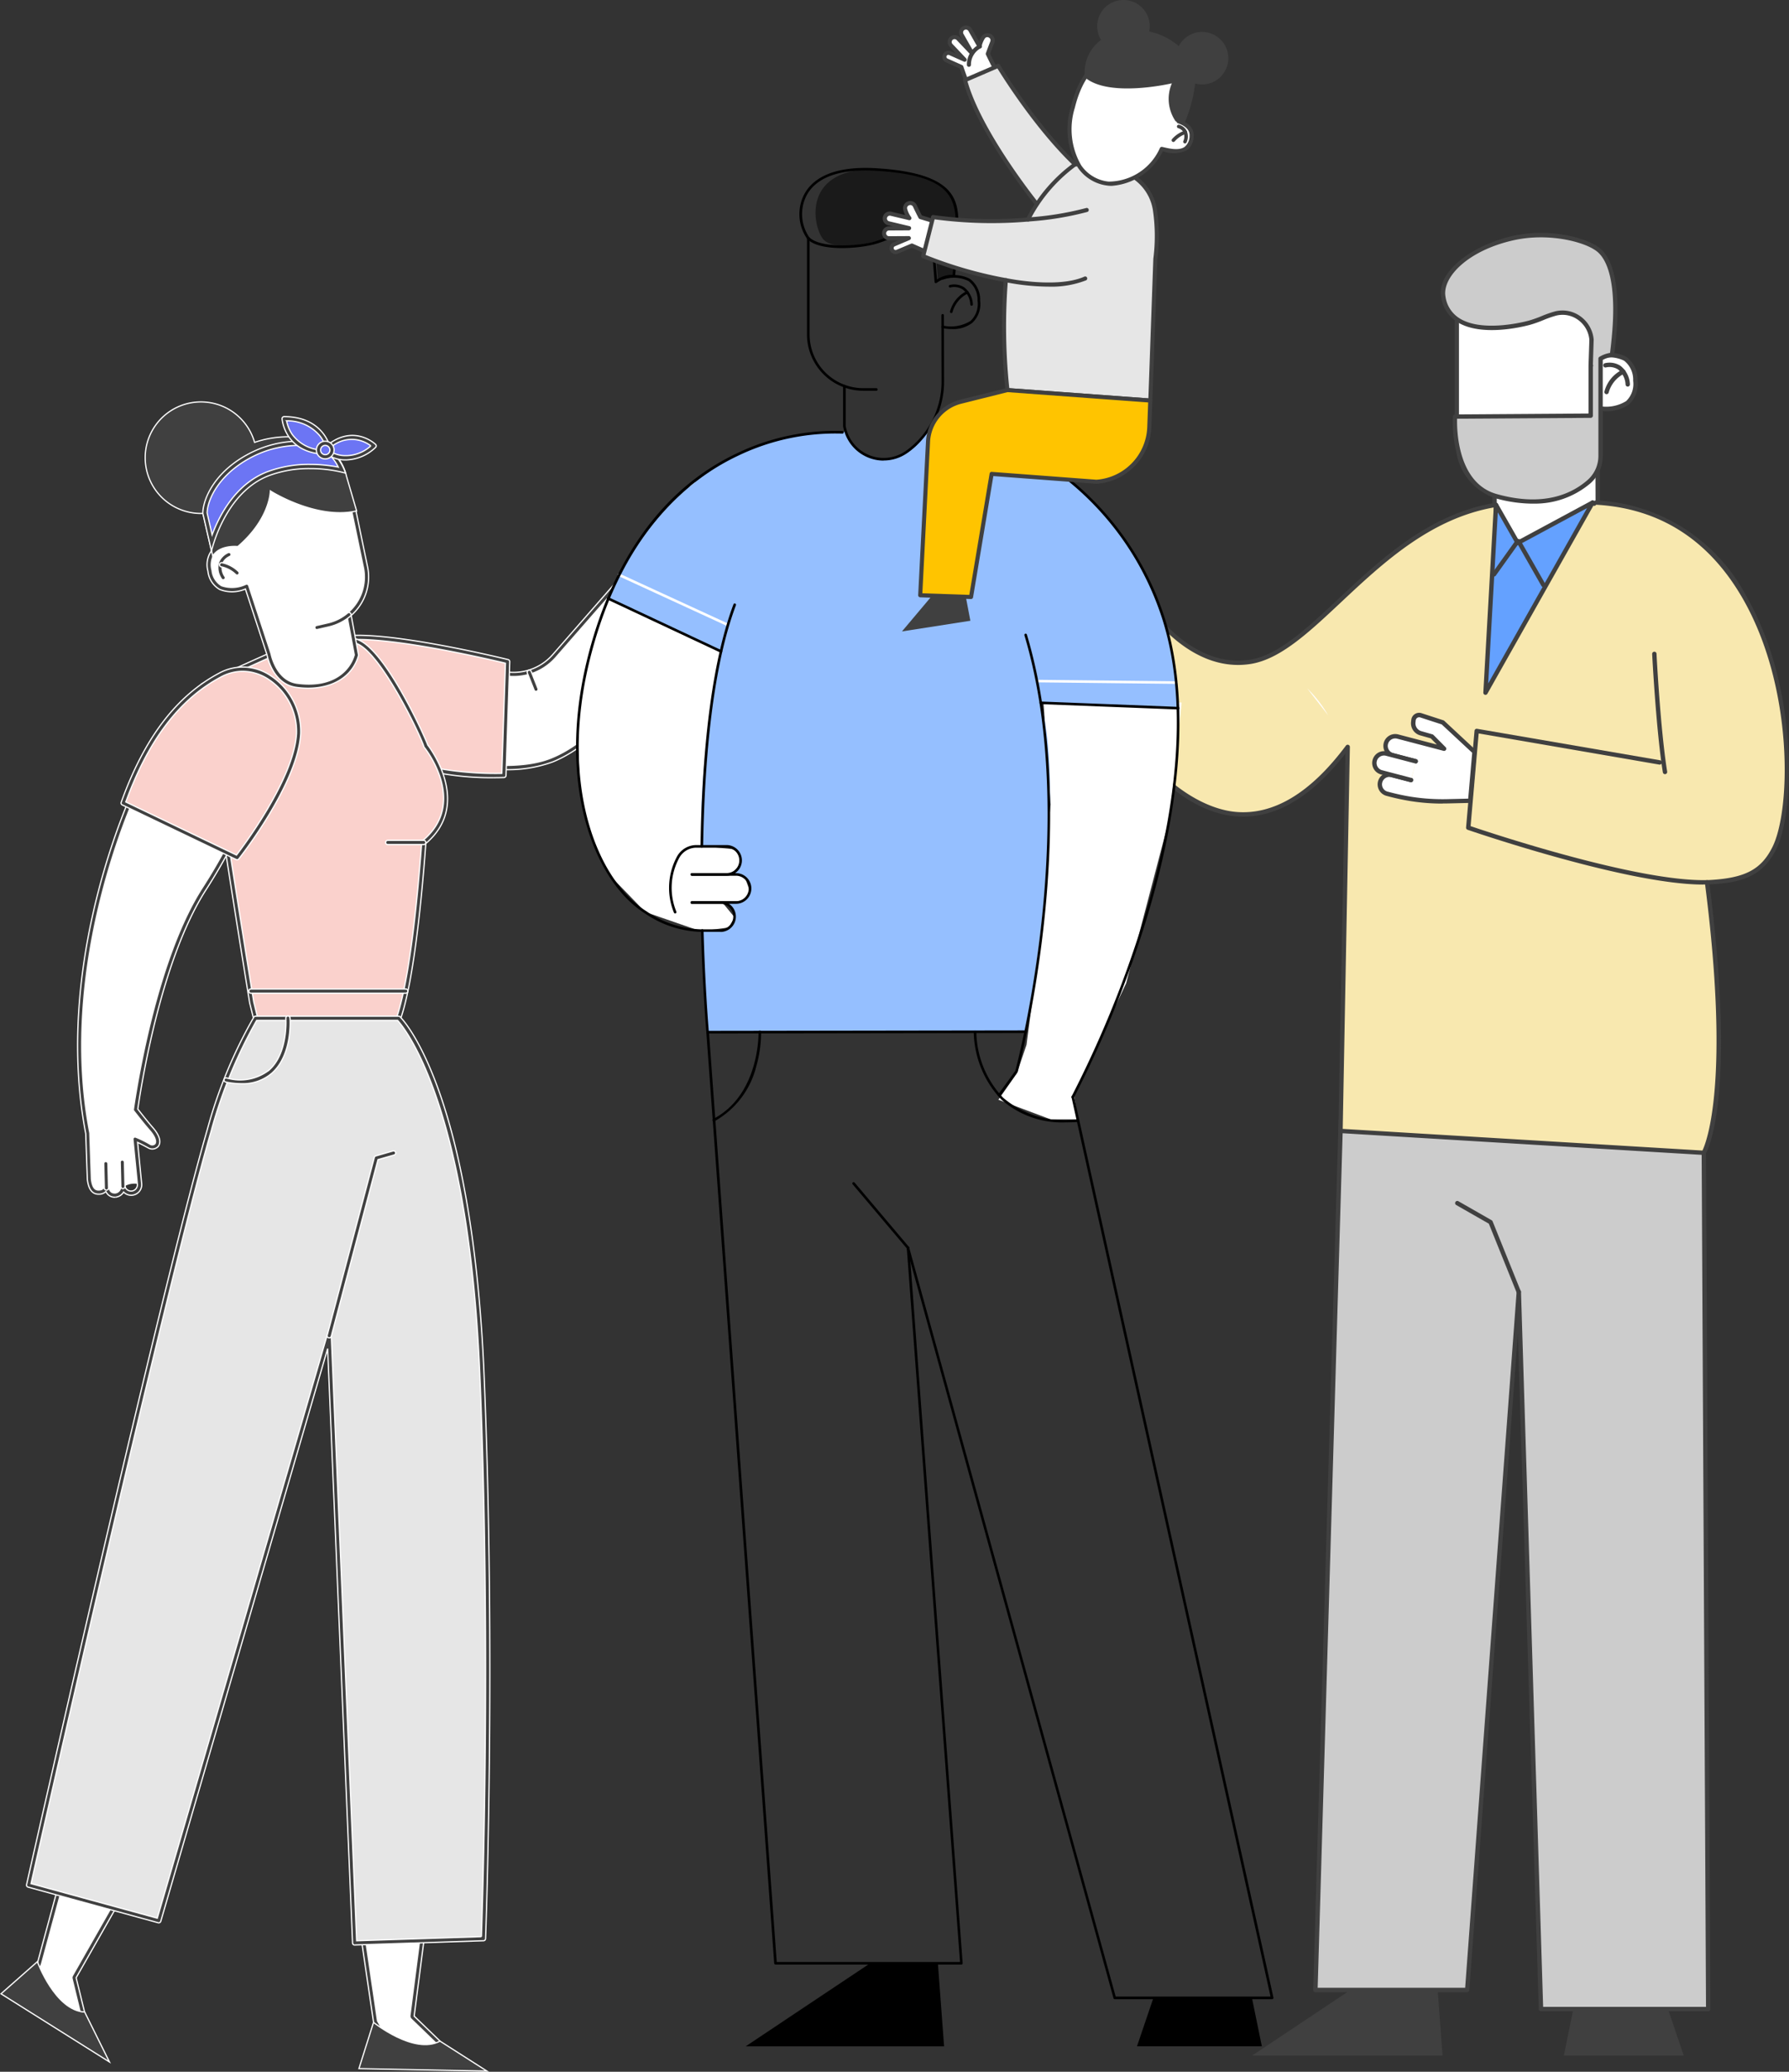 <svg xmlns="http://www.w3.org/2000/svg" xmlns:xlink="http://www.w3.org/1999/xlink" width="144.351" height="167.138" viewBox="0 0 144.351 167.138">
  <rect x="0" y="0" width="144.351" height="167.138" fill="#333333" stroke="none"/>
  <defs>
    <clipPath id="clip-path">
      <rect id="Rectangle_8293" data-name="Rectangle 8293" width="56.27" height="151.537" transform="translate(0 0)" fill="#95bfff"/>
    </clipPath>
  </defs>
  <g id="Group_102511" data-name="Group 102511" transform="translate(4523.083 -3915.915)">
    <g id="Group_102510" data-name="Group 102510" transform="translate(-2953 -8237.793)">
      <path id="Path_152347" data-name="Path 152347" d="M474.618,1955.659l-9.637,6.426h15.365l-.477-6.426Z" transform="translate(-1934.033 10357.454)" fill="#404040"/>
      <path id="Path_152348" data-name="Path 152348" d="M695.077,166.431s2.911-1.019,3.056,1.892-3.056,2.207-3.056,2.207l.024,8.368-6.6,4.2-1.73-3.7v-3.869a4.647,4.647,0,0,1-3.048-4.364v-9.106l11-.515Z" transform="translate(-2136.259 12016.086)" fill="#fff"/>
      <path id="Path_152349" data-name="Path 152349" d="M686.345,181.119a.174.174,0,0,1-.049-.007.176.176,0,0,1-.111-.094l-1.73-3.7a.178.178,0,0,1-.017-.075V173.5a4.84,4.84,0,0,1-3.048-4.485v-9.106a.176.176,0,0,1,.168-.176l11-.515a.175.175,0,0,1,.184.164l.334,4.661a2.838,2.838,0,0,1,2.188.224,2.264,2.264,0,0,1,.885,1.889,2.239,2.239,0,0,1-.688,1.93,3.157,3.157,0,0,1-2.368.5l.024,8.158a.177.177,0,0,1-.082.15l-6.6,4.2a.177.177,0,0,1-.095.028m-1.553-3.912,1.628,3.479,6.347-4.044-.024-8.27a.176.176,0,0,1,.214-.173,3.068,3.068,0,0,0,2.28-.384,1.909,1.909,0,0,0,.562-1.642,1.937,1.937,0,0,0-.728-1.613,2.728,2.728,0,0,0-2.094-.121.177.177,0,0,1-.234-.154l-.337-4.707-10.662.5v8.937a4.486,4.486,0,0,0,2.933,4.2.176.176,0,0,1,.116.166Z" transform="translate(-2134.101 12018.246)" fill="#404040"/>
      <path id="Path_152350" data-name="Path 152350" d="M534.615,1004.175l-2.046,70.082h12.243l4.165-56.318,1.793,57.855h13.491l-.381-74.761Z" transform="translate(-1996.516 11239.994)" fill="#ccc"/>
      <path id="Path_152351" data-name="Path 152351" d="M562.1,1073.813H548.61a.177.177,0,0,1-.176-.171l-1.689-54.494-3.917,52.963a.176.176,0,0,1-.176.163H530.408a.176.176,0,0,1-.176-.181l2.046-70.083a.176.176,0,0,1,.157-.17L561.7,998.7a.177.177,0,0,1,.2.174l.381,74.761a.176.176,0,0,1-.176.177m-13.32-.353h13.143l-.379-74.388-28.918,3.1-2.037,69.747h11.9l4.153-56.154a.17.17,0,0,1,.18-.164.177.177,0,0,1,.173.171Z" transform="translate(-1994.356 11242.154)" fill="#404040"/>
      <path id="Path_152352" data-name="Path 152352" d="M333.941,381.585c-.121-.007-.189.023-.222.087-.045-.029-.09-.06-.135-.087l-7.727,10.721-.066-10.535c-9.365,1.53-14.444,11.851-19.866,12.668-2.746.414-4.992-1.035-6.676-2.628a11.1,11.1,0,0,1-1.61-1.947l-4.506,5.777c3.685,7.355,11.832,17.531,20.691,5.657l-.579,30.978,29.309,1.765s2.546-4.106.266-21.821c2.9-.131,4.406-.712,5.435-2.768,2.475-4.95,1.353-26.923-14.312-27.866" transform="translate(-1775.159 11812.669)" fill="#f8e8af"/>
      <path id="Path_152353" data-name="Path 152353" d="M340.392,432.054h-.011l-29.309-1.765a.176.176,0,0,1-.166-.179l.569-30.439c-2.83,3.628-5.812,5.328-8.872,5.059-2.33-.206-4.668-1.548-6.948-3.987a31.393,31.393,0,0,1-4.843-7.185.176.176,0,0,1,.019-.187l4.506-5.777a.185.185,0,0,1,.148-.068.177.177,0,0,1,.14.083c.033.052,3.328,5.214,8.111,4.495,2.3-.347,4.548-2.454,7.152-4.895,3.45-3.234,7.36-6.9,12.712-7.773a.176.176,0,0,1,.2.173l.063,9.995,7.411-10.283a.176.176,0,0,1,.234-.048l.029.018a.472.472,0,0,1,.249-.042,14.487,14.487,0,0,1,12.033,7.707c4.2,7.275,3.957,17.352,2.426,20.415-1.1,2.2-2.751,2.717-5.393,2.856,2.22,17.416-.211,21.578-.315,21.747a.176.176,0,0,1-.15.083m-29.129-2.108,29.026,1.748c.331-.693,2.259-5.575.195-21.615a.176.176,0,0,1,.167-.2c3.021-.136,4.354-.81,5.285-2.671,1.5-3,1.725-12.908-2.416-20.081-2.708-4.691-6.66-7.225-11.749-7.531a.184.184,0,0,0-.067,0,.156.156,0,0,1-.105.083.162.162,0,0,1-.13-.025l-7.629,10.585a.176.176,0,0,1-.32-.1l-.065-10.328c-5.143.917-8.956,4.49-12.325,7.648-2.647,2.481-4.932,4.623-7.34,4.986-4.445.671-7.633-3.466-8.323-4.45l-4.288,5.5c4.7,9.317,9.574,10.712,11.457,10.879,3.048.27,6.037-1.53,8.886-5.348a.176.176,0,0,1,.318.109Z" transform="translate(-1773 11814.832)" fill="#404040"/>
      <path id="Path_152354" data-name="Path 152354" d="M806.5,1991.1l1.272,3.75H798.1l.763-3.75Z" transform="translate(-2241.998 10324.688)" fill="#404040"/>
      <path id="Path_152355" data-name="Path 152355" d="M842.135,234a.176.176,0,0,1-.175-.154,1.66,1.66,0,0,0-.621-1.238,1.284,1.284,0,0,0-.958-.155.176.176,0,1,1-.094-.34,1.641,1.641,0,0,1,1.247.2,1.987,1.987,0,0,1,.776,1.486.177.177,0,0,1-.152.2h-.023" transform="translate(-2280.879 11950.897)" fill="#404040"/>
      <path id="Path_152356" data-name="Path 152356" d="M841.538,241.4a.172.172,0,0,1-.042-.005.176.176,0,0,1-.129-.213,2.728,2.728,0,0,1,1.455-1.763.176.176,0,0,1,.141.324,2.412,2.412,0,0,0-1.253,1.523.176.176,0,0,1-.171.134" transform="translate(-2281.992 11944.11)" fill="#404040"/>
      <path id="Path_152357" data-name="Path 152357" d="M715.228,381.782l-.85,15.15,8.643-15.335-6.042,3.254Z" transform="translate(-2164.597 11812.659)" fill="#64a1ff"/>
      <path id="Path_152358" data-name="Path 152358" d="M712.217,394.947a.181.181,0,0,1-.05-.007.176.176,0,0,1-.127-.179l.85-15.15a.176.176,0,0,1,.329-.078l1.665,2.919,5.891-3.173a.176.176,0,0,1,.237.242l-8.643,15.335a.176.176,0,0,1-.154.09m.993-14.72-.775,13.8,7.972-14.144-5.506,2.965a.176.176,0,0,1-.237-.068Z" transform="translate(-2162.437 11814.819)" fill="#404040"/>
      <path id="Path_152359" data-name="Path 152359" d="M749.447,424.454a.176.176,0,0,1-.153-.089l-2.005-3.522a.176.176,0,1,1,.307-.174l2.005,3.522a.176.176,0,0,1-.153.264" transform="translate(-2195.001 11776.618)" fill="#404040"/>
      <path id="Path_152360" data-name="Path 152360" d="M721.275,423.6a.176.176,0,0,1-.143-.279l1.911-2.67a.176.176,0,1,1,.287.206l-1.911,2.67a.176.176,0,0,1-.144.074" transform="translate(-2170.811 11776.621)" fill="#404040"/>
      <path id="Path_152361" data-name="Path 152361" d="M715.207,637.774c-6.079.162-19.271-4.408-19.271-4.408l.681-7.805,14.766,2.539" transform="translate(-2147.548 11587.115)" fill="#f8e8af"/>
      <path id="Path_152362" data-name="Path 152362" d="M712.728,635.791c-6.174,0-18.88-4.377-19.01-4.421a.177.177,0,0,1-.118-.182l.681-7.805a.176.176,0,0,1,.068-.124.174.174,0,0,1,.138-.034l14.766,2.54a.176.176,0,1,1-.06.348L694.616,623.6l-.652,7.477c1.387.472,13.424,4.5,19.078,4.354a.181.181,0,0,1,.181.172.177.177,0,0,1-.172.181c-.105,0-.214,0-.323,0" transform="translate(-2145.388 11589.279)" fill="#404040"/>
      <path id="Path_152363" data-name="Path 152363" d="M893.5,550.792a.176.176,0,0,1-.174-.148c-.545-3.377-.86-9.485-.863-9.546a.176.176,0,0,1,.167-.185.174.174,0,0,1,.185.167c0,.061.316,6.149.859,9.508a.176.176,0,0,1-.146.2l-.028,0" transform="translate(-2329.236 11665.372)" fill="#404040"/>
      <path id="Path_152367" data-name="Path 152367" d="M669.031,100.81c-.324-2,2.532-4.034,5.668-4.727,2.967-.656,6,.184,6.936,1.024,1.577,1.422,1.292,5.454,1.213,6.458-.087,1.109-.2,1.956-.2,1.956a2,2,0,0,0-.918.3v7.836a2.765,2.765,0,0,1-.928,2.079c-1.171,1.031-3.527,2.288-7.5,1.176-3.7-1.036-3.32-6.423-3.32-6.423l10.943-.074v-4.022l.024-.021-.024.021.068-2.1a2.359,2.359,0,0,0-2.9-2.12c-.7.179-1.37.543-2.113.744s-6.347,1.565-6.941-2.109" transform="translate(-2122.652 12076.829)" fill="#ccc"/>
      <path id="Path_152368" data-name="Path 152368" d="M674.071,115.34a11.242,11.242,0,0,1-2.981-.43,4.684,4.684,0,0,1-3.171-3.727,10.216,10.216,0,0,1-.277-2.878.176.176,0,0,1,.175-.164l10.767-.073v-3.847s0,0,0-.007l.068-2.1a2.214,2.214,0,0,0-.927-1.61,2.116,2.116,0,0,0-1.756-.333,8.582,8.582,0,0,0-1.027.361,9.934,9.934,0,0,1-1.084.383c-.649.175-3.983.985-5.9-.25a2.807,2.807,0,0,1-1.266-2c-.352-2.173,2.739-4.25,5.8-4.927s6.133.2,7.092,1.065c1.454,1.311,1.421,4.7,1.271,6.6-.086,1.1-.2,1.958-.206,1.967a.177.177,0,0,1-.175.152,1.674,1.674,0,0,0-.742.228v7.732a2.941,2.941,0,0,1-.988,2.211,6.912,6.912,0,0,1-4.682,1.643m-6.084-6.848c-.023.895.035,5.193,3.2,6.078,3.788,1.061,6.08-.034,7.335-1.139a2.589,2.589,0,0,0,.868-1.946v-7.836a.177.177,0,0,1,.09-.154,2.386,2.386,0,0,1,.849-.312c.037-.286.12-.974.185-1.8.249-3.175-.161-5.417-1.156-6.313-.923-.832-3.948-1.608-6.78-.982-3.735.826-5.78,2.992-5.531,4.526a2.469,2.469,0,0,0,1.109,1.761c1.825,1.179,5.23.309,5.612.206a9.643,9.643,0,0,0,1.045-.37,9.03,9.03,0,0,1,1.07-.375,2.468,2.468,0,0,1,2.048.388A2.572,2.572,0,0,1,679,102.108l-.064,2.009a.177.177,0,0,1,0,.171v3.955a.177.177,0,0,1-.175.176Z" transform="translate(-2120.492 12079)" fill="#404040"/>
      <path id="Path_152375" data-name="Path 152375" d="M686.931,1135.161a.177.177,0,0,1-.164-.11l-2.248-5.573-2.64-1.509a.177.177,0,0,1,.175-.307l2.693,1.54a.178.178,0,0,1,.076.087l2.271,5.629a.177.177,0,0,1-.164.243" transform="translate(-2134.471 11122.95)" fill="#404040"/>
      <path id="Path_152389" data-name="Path 152389" d="M523.774,580a9.982,9.982,0,0,1,1.695,2.18" transform="translate(-1988.386 11629.236)" fill="#fff"/>
      <path id="Path_152435" data-name="Path 152435" d="M604.338,612.385l-1.865-.489a.78.78,0,0,1,.4-1.508l3.744.982-.981-.989-.9-.257a.835.835,0,0,1-.6-.892l.018-.17a.459.459,0,0,1,.6-.388l1.767.575,2.552,2.374-.344,3.943-1.75.042a16.526,16.526,0,0,1-3.029-.191q-.857-.139-1.7-.359l-.229-.06a.78.78,0,0,1,.4-1.508l1.537.4" transform="translate(-2060.176 11602.748)" fill="#fff"/>
      <path id="Path_152436" data-name="Path 152436" d="M604.357,613.629a16.382,16.382,0,0,1-2.605-.2c-.575-.093-1.152-.215-1.716-.363l-.229-.06a.956.956,0,0,1,.485-1.85l1.537.4a.176.176,0,0,1-.09.341l-1.537-.4a.6.6,0,1,0-.306,1.167l.229.06c.553.145,1.119.265,1.683.356a16.441,16.441,0,0,0,3,.189l1.593-.038.323-3.7-2.461-2.289-1.73-.563a.282.282,0,0,0-.368.238l-.018.171a.657.657,0,0,0,.475.7l.9.257a.178.178,0,0,1,.077.045l.981.989a.176.176,0,0,1-.17.295l-3.744-.982a.6.6,0,0,0-.306,1.167l1.865.489a.177.177,0,0,1-.09.341l-1.865-.489a.956.956,0,0,1,.485-1.85l3.119.818-.493-.5-.86-.244a1.009,1.009,0,0,1-.73-1.08l.018-.17a.635.635,0,0,1,.828-.537l1.767.575a.175.175,0,0,1,.066.039l2.552,2.374a.176.176,0,0,1,.055.145l-.344,3.943a.176.176,0,0,1-.172.161l-1.75.042q-.229.005-.456.005" transform="translate(-2058.018 11604.908)" fill="#404040"/>
      <path id="Path_152437" data-name="Path 152437" d="M598.582,651.667l-2.371-.622a.78.78,0,1,1,.4-1.508l2.371.622" transform="translate(-2054.816 11564.975)" fill="#fff"/>
      <path id="Path_152438" data-name="Path 152438" d="M596.423,649.687a.173.173,0,0,1-.045-.006l-2.371-.622a.956.956,0,0,1,.485-1.85l2.371.622a.177.177,0,0,1-.09.341l-2.371-.622a.6.6,0,1,0-.306,1.167l2.371.622a.176.176,0,0,1-.045.347" transform="translate(-2052.657 11567.129)" fill="#404040"/>
    </g>
    <path id="Path_152439" data-name="Path 152439" d="M-4438.884,3972.6l.574,8.22-.574,5.528-.908,10.3-.463,3.553-.778,2.3-1.493,2.137,4.216,1.581h2.217l-.344-2,4.22-8.978,3.534-13.472.943-9.178Z" fill="#fff"/>
    <g id="Group_102508" data-name="Group 102508" transform="translate(-5091.051 3457.761)">
      <g id="Group_102504" data-name="Group 102504" transform="translate(568.051 490.588)">
        <path id="Path_152098" data-name="Path 152098" d="M1984.2,654.946h0a5.7,5.7,0,0,1,6.141-2.845l7.131,1.74a4.383,4.383,0,0,0,4.339-1.374l9.342-10.691.005.006.992-1.35a.866.866,0,0,1,1.278-.13l1.178,1.064a.864.864,0,0,1,.18,1.053l-.935,2.359c-1,2.216-5.784,13.453-12.231,16.081-3.722,1.517-10.22-.121-14.306-1.04a4.108,4.108,0,0,1-3.115-4.874" transform="translate(-1957.163 -631.986)" fill="#fff" stroke="#fff" stroke-width="0.1"/>
        <path id="Path_152099" data-name="Path 152099" d="M1995.8,659.679a10.529,10.529,0,0,0,3.915-.626c4.144-1.689,8.241-7.022,12.18-15.851l.142-.318.935-2.358a1.03,1.03,0,0,0-.22-1.251l-1.179-1.064a1.036,1.036,0,0,0-1.529.155l-.963,1.309a.176.176,0,0,0-.026.023l-9.342,10.691a4.2,4.2,0,0,1-4.172,1.321l-7.131-1.74a5.865,5.865,0,0,0-6.333,2.934.172.172,0,0,0-.014.04,4.292,4.292,0,0,0,3.244,5.075l.8.181a46.631,46.631,0,0,0,9.7,1.477m15.08-21.395a.687.687,0,0,1,.464.18l1.178,1.064a.692.692,0,0,1,.145.846.151.151,0,0,0-.009.018l-.935,2.359-.14.313c-3.9,8.746-7.938,14.019-12,15.674-3.439,1.4-9.438.036-13.407-.868l-.8-.181a3.951,3.951,0,0,1-2.99-4.651,5.513,5.513,0,0,1,5.939-2.737l7.131,1.74a4.538,4.538,0,0,0,4.508-1.427l9.311-10.656a.162.162,0,0,0,.045-.04l.992-1.35a.686.686,0,0,1,.49-.28.713.713,0,0,1,.073,0" transform="translate(-1955.189 -630.023)" fill="#404040" stroke="#fff" stroke-width="0.1"/>
        <path id="Path_152100" data-name="Path 152100" d="M2165.652,811.855a.17.17,0,0,0,.158-.232l-.544-1.38a.17.17,0,0,0-.316.125l.544,1.38a.169.169,0,0,0,.158.108" transform="translate(-2122.485 -788.511)" fill="#404040" stroke="#fff" stroke-width="0.1"/>
        <path id="Path_152101" data-name="Path 152101" d="M2197.562,784.245c2.126,1.807,6.614,4.1,13.393,3.891l.3-9.18s-8.6-2.127-12.6-1.942c-3.213.149-3.87,4.877-1.1,7.231" transform="translate(-2170.379 -758.015)" fill="#fad1cc" stroke="#fff" stroke-width="0.1"/>
        <path id="Path_152102" data-name="Path 152102" d="M2208.128,786.353q.434,0,.873-.013a.171.171,0,0,0,.165-.164l.3-9.18a.17.17,0,0,0-.129-.171c-.086-.021-8.667-2.134-12.645-1.947a3,3,0,0,0-2.771,2.172,5.064,5.064,0,0,0,1.569,5.358l.11-.129-.11.129a15.949,15.949,0,0,0,5.006,2.733,23.28,23.28,0,0,0,7.629,1.212m.7-.349c-2.163.051-8.742-.136-13.119-3.856a4.718,4.718,0,0,1-1.467-4.989,2.674,2.674,0,0,1,2.466-1.942c3.662-.17,11.308,1.638,12.413,1.9Z" transform="translate(-2168.419 -756.047)" fill="#404040" stroke="#fff" stroke-width="0.1"/>
        <path id="Path_152103" data-name="Path 152103" d="M2264.579,781.343s5.575-1.1,6.1-.989c2.064-.538,5.866,7.676,6.115,8.472,0,0,3.683,4.6-.171,7.781-.309,4.261-.948,11.037-2.034,14.184h-11.534l-.314-1.272s-2.611-15.978-3.935-25.569c0,0,5.629-2.582,5.777-2.606" transform="translate(-2242.51 -761.076)" fill="#fad1cc" stroke="#fff" stroke-width="0.1"/>
        <path id="Path_152104" data-name="Path 152104" d="M2261.2,809.008h11.535a.171.171,0,0,0,.161-.115c1.106-3.2,1.749-10.212,2.037-14.155,3.7-3.129.443-7.574.158-7.947-.281-.791-4.023-9.063-6.276-8.562-.725-.056-5.558.884-6.119.995h0c-.214.056-3.726,1.66-5.815,2.618a.169.169,0,0,0-.1.178c1.309,9.484,3.909,25.414,3.936,25.573l.316,1.286a.17.17,0,0,0,.165.129m11.413-.34h-11.279l-.282-1.143c-.023-.146-2.6-15.932-3.914-25.427,2.188-1,5.4-2.466,5.629-2.543a59.482,59.482,0,0,1,6.024-.988.17.17,0,0,0,.077,0c1.816-.472,5.554,7.218,5.91,8.358a.18.18,0,0,0,.03.056c.146.182,3.533,4.5-.146,7.544a.17.17,0,0,0-.062.119c-.28,3.867-.909,10.788-1.986,14.026m-9.843-29.114h0Z" transform="translate(-2240.657 -759.123)" fill="#404040" stroke="#fff" stroke-width="0.1"/>
        <path id="Path_152105" data-name="Path 152105" d="M2272.839,2092.393l-2.026-1.955a.172.172,0,0,1-.051-.145l.849-6.574-4.934-.7,1.14,7.742,1.474,2.621,3.372.437Z" transform="translate(-2237.598 -1960.096)" fill="#fff" stroke="#fff" stroke-width="0.1"/>
        <path id="Path_152106" data-name="Path 152106" d="M2264.831,2080.9l1.1,7.487,1.417,2.519,3.118.4.144-1.171-1.965-1.9a.339.339,0,0,1-.1-.288l.828-6.408Zm-.4-.4h0Zm0,0,5.326.757-.871,6.741,2.087,2.014-.207,1.679-3.626-.47-1.532-2.722Z" transform="translate(-2235.551 -1957.781)" fill="#404040" stroke="#fff" stroke-width="0.1"/>
        <path id="Path_152107" data-name="Path 152107" d="M2223.363,2182.526c-2.085,1.131-5.365-1.513-5.365-1.513l-1.177,3.732,10.331.2Z" transform="translate(-2187.943 -2050.293)" fill="#404040" stroke="#fff" stroke-width="0.1"/>
        <path id="Path_152108" data-name="Path 152108" d="M2592.893,2040.676l-.675-2.76a.17.17,0,0,1,.017-.125l3.7-6.488-4.526-1.891-1.979,7.3-.68,1.764,3.256,3.118Z" transform="translate(-2586.322 -1910.756)" fill="#fff" stroke="#fff" stroke-width="0.1"/>
        <path id="Path_152109" data-name="Path 152109" d="M2588.669,2026.966l-1.928,7.11c0,.011-.007.022-.011.033l-.634,1.642,3.052,2.923.706-.727-.652-2.668a.34.34,0,0,1,.035-.249l3.6-6.322Zm-.227-.463,4.882,2.041-3.792,6.655.7,2.851-1.073,1.1-3.459-3.313.716-1.854Z" transform="translate(-2583.471 -1908.079)" fill="#404040" stroke="#fff" stroke-width="0.1"/>
        <path id="Path_152110" data-name="Path 152110" d="M2606.317,2123.559c-2.37-.106-3.817-4.063-3.817-4.063l-2.934,2.591,8.749,5.5Z" transform="translate(-2599.567 -1993.672)" fill="#404040" stroke="#fff" stroke-width="0.1"/>
        <path id="Path_152111" data-name="Path 152111" d="M2341.182,616.635l-.3-3.184,3.472-2.488,6.2,2.766.974,4.688a3.963,3.963,0,0,1-1.31,3.918l-.007-.008.606,3.271c-.576,2.052-2.7,2.733-4.816,2.445-1.825-.249-2.237-2.505-2.237-2.505l-1.8-5.493s-2.529,1.2-2.962-1.254,2.182-2.156,2.182-2.156" transform="translate(-2322.139 -605.188)" fill="#fff" stroke="#fff" stroke-width="0.1"/>
        <path id="Path_152112" data-name="Path 152112" d="M2344.953,626.314c2.047,0,3.595-.978,4.06-2.633a.164.164,0,0,0,0-.077l-.586-3.163a4.121,4.121,0,0,0,1.3-4.025l-.973-4.685a.17.17,0,0,0-.1-.121l-6.2-2.766a.172.172,0,0,0-.169.017l-3.472,2.488a.17.17,0,0,0-.07.154l.283,2.987a2.437,2.437,0,0,0-1.781.61,1.95,1.95,0,0,0-.381,1.757,1.929,1.929,0,0,0,.95,1.488,2.708,2.708,0,0,0,2.076-.036l1.741,5.308c.039.2.5,2.376,2.378,2.631a7,7,0,0,0,.943.066m3.722-2.688c-.4,1.362-1.82,2.667-4.619,2.285-1.679-.229-2.089-2.346-2.093-2.367a.179.179,0,0,0-.006-.022l-1.8-5.493a.169.169,0,0,0-.094-.1.171.171,0,0,0-.14,0,2.6,2.6,0,0,1-1.952.115,1.614,1.614,0,0,1-.771-1.245,1.637,1.637,0,0,1,.293-1.464,2.308,2.308,0,0,1,1.7-.494.166.166,0,0,0,.138-.048.171.171,0,0,0,.051-.137l-.292-3.087,3.313-2.375,6.034,2.691.956,4.6a3.785,3.785,0,0,1-1.222,3.727.167.167,0,0,0-.1.179Z" transform="translate(-2320.172 -603.225)" fill="#404040" stroke="#fff" stroke-width="0.1"/>
        <path id="Path_152116" data-name="Path 152116" d="M2354.7,753.1a.162.162,0,0,0,.038,0l.919-.21a4.145,4.145,0,0,0,1.74-.867.17.17,0,0,0-.219-.26,3.754,3.754,0,0,1-1.6.8l-.917.21a.17.17,0,0,0,.037.335" transform="translate(-2329.213 -734.745)" fill="#404040" stroke="#fff" stroke-width="0.1"/>
        <path id="Path_152117" data-name="Path 152117" d="M2476.719,693.1a.169.169,0,0,0,.086-.023.171.171,0,0,0,.061-.233,1.242,1.242,0,0,1-.2-1.031,1.1,1.1,0,0,1,.579-.593.17.17,0,0,0-.126-.316,1.442,1.442,0,0,0-.775.8,1.562,1.562,0,0,0,.228,1.314.169.169,0,0,0,.147.084" transform="translate(-2458.792 -678.758)" fill="#404040" stroke="#fff" stroke-width="0.1"/>
        <path id="Path_152118" data-name="Path 152118" d="M2469.438,702.242a.17.17,0,0,0,.12-.29,2.67,2.67,0,0,0-1.34-.711.17.17,0,0,0-.053.336,2.365,2.365,0,0,1,1.153.616.171.171,0,0,0,.12.049" transform="translate(-2450.39 -688.28)" fill="#404040" stroke="#fff" stroke-width="0.1"/>
        <path id="Path_152122" data-name="Path 152122" d="M2245.834,1163.114s5.752,5.488,6.731,28.715.122,45.536.122,45.536l-10.391.342-2.054-48.984-13.754,47.2-10.5-2.875s10.751-47.743,14.585-60.928a37.713,37.713,0,0,1,3.729-9Z" transform="translate(-2213.759 -1113.399)" fill="#e6e6e6" stroke="#fff" stroke-width="0.1"/>
        <path id="Path_152123" data-name="Path 152123" d="M2240.366,1235.912h.006l10.391-.342a.17.17,0,0,0,.164-.163c.009-.223.846-22.581-.122-45.55-.279-6.635-1.156-16.032-3.742-23.119-1.557-4.264-2.981-5.655-3.041-5.712a.168.168,0,0,0-.117-.047h-11.534a.17.17,0,0,0-.143.078,38.312,38.312,0,0,0-3.749,9.048c-3.792,13.039-14.481,60.46-14.589,60.938a.17.17,0,0,0,.121.2l10.5,2.875a.169.169,0,0,0,.208-.116l13.464-46.2,2.01,47.95a.169.169,0,0,0,.169.163m10.228-.676-10.065.331-2.047-48.816a.17.17,0,0,0-.333-.041l-13.707,47.037-10.186-2.789c.687-3.044,10.868-48.108,14.547-60.759a38.98,38.98,0,0,1,3.661-8.882h11.367c.539.587,5.717,6.785,6.634,28.553.924,21.938.2,43.318.128,45.365" transform="translate(-2211.83 -1111.434)" fill="#404040" stroke="#fff" stroke-width="0.1"/>
        <path id="Path_152124" data-name="Path 152124" d="M2365.277,544.379a4.014,4.014,0,0,0-3.213-3.05,8.481,8.481,0,0,0-4.2.323,4.5,4.5,0,1,0-4.32,5.736c.053,0,.106,0,.159,0l.787,3.441c.563-.934,2.018-.77,2.018-.77,2.632-2.255,2.63-4.488,2.63-4.488s3.7,2.358,6.959,1.612Z" transform="translate(-2337.405 -538.398)" fill="#404040" stroke="#fff" stroke-width="0.1"/>
        <path id="Path_152125" data-name="Path 152125" d="M2309.607,1312.638a.17.17,0,0,0,.164-.126l3.772-14.251,1.3-.371a.17.17,0,0,0-.094-.327l-1.388.4a.171.171,0,0,0-.118.12l-3.8,14.344a.169.169,0,0,0,.121.208.164.164,0,0,0,.043.005" transform="translate(-2283.124 -1237.143)" fill="#404040" stroke="#fff" stroke-width="0.1"/>
        <path id="Path_152126" data-name="Path 152126" d="M2364.214,588.249c.431-1.368,1.7-4.465,4.574-5.557a9.4,9.4,0,0,1,3.348-.574,11.9,11.9,0,0,1,2.6.286,4.1,4.1,0,0,0-1.728-1.981,7.423,7.423,0,0,0-1.682-.176,8.451,8.451,0,0,0-3.61.791c-2.949,1.38-4.03,3.645-4.041,4.846Z" transform="translate(-2347.211 -576.917)" fill="#6c75f4" stroke="#fff" stroke-width="0.1"/>
        <path id="Path_152127" data-name="Path 152127" d="M2367.925,578.451h0a8.285,8.285,0,0,0-3.537.775c-2.862,1.339-3.921,3.512-3.943,4.674l.4,1.766c.577-1.55,1.889-4.115,4.48-5.1a9.579,9.579,0,0,1,3.408-.585,12.255,12.255,0,0,1,2.291.218,3.676,3.676,0,0,0-1.481-1.582,7.347,7.347,0,0,0-1.623-.167m0-.34a7.33,7.33,0,0,1,1.74.186,4.508,4.508,0,0,1,1.953,2.388,11.2,11.2,0,0,0-2.881-.364,9.3,9.3,0,0,0-3.288.563c-3.612,1.372-4.649,6.092-4.649,6.092l-.7-3.039c0-1.134.962-3.533,4.138-5.019a8.7,8.7,0,0,1,3.682-.807" transform="translate(-2343.813 -574.951)" fill="#404040" stroke="#fff" stroke-width="0.1"/>
        <path id="Path_152128" data-name="Path 152128" d="M2381.043,558.01c.151,0-.272-2.694-3.555-2.694,0,0,.185,2.747,3.555,2.694" transform="translate(-2354.646 -553.97)" fill="#6c75f4" stroke="#fff" stroke-width="0.1"/>
        <path id="Path_152129" data-name="Path 152129" d="M2378.982,556.216h.1c.046,0,.195-.022.193-.264,0-.456-.67-2.771-3.751-2.771a.171.171,0,0,0-.124.054.167.167,0,0,0-.045.127c0,.029.231,2.854,3.63,2.854m-3.264-2.692a3.41,3.41,0,0,1,2.618,1.129,2.587,2.587,0,0,1,.592,1.222,3.148,3.148,0,0,1-2.752-1.254,2.957,2.957,0,0,1-.457-1.1m3.356,2.351Z" transform="translate(-2352.68 -552.005)" fill="#404040" stroke="#fff" stroke-width="0.1"/>
        <path id="Path_152130" data-name="Path 152130" d="M2331.237,575.333c-.1.09,1.763,1.622,3.935-.306,0,0-1.736-1.709-3.935.306" transform="translate(-2305.069 -571.489)" fill="#6c75f4" stroke="#fff" stroke-width="0.1"/>
        <path id="Path_152131" data-name="Path 152131" d="M2330.931,574.242a3.576,3.576,0,0,0,2.389-1.008.169.169,0,0,0,.006-.248c-.019-.018-1.878-1.8-4.169.3-.024.022-.134.139.026.315a2.5,2.5,0,0,0,1.748.638m2.015-1.135a3,3,0,0,1-2.335.776,2.324,2.324,0,0,1-1.11-.446,2.557,2.557,0,0,1,3.445-.33m-3.559.432Z" transform="translate(-2303.104 -569.57)" fill="#404040" stroke="#fff" stroke-width="0.1"/>
        <path id="Path_152132" data-name="Path 152132" d="M2374.487,581.336a.544.544,0,1,0-.544-.544.545.545,0,0,0,.544.544" transform="translate(-2348.327 -576.917)" fill="#6c75f4" stroke="#fff" stroke-width="0.1"/>
        <path id="Path_152133" data-name="Path 152133" d="M2372.524,578.451a.374.374,0,1,0,.375.374.375.375,0,0,0-.375-.374m0-.34a.714.714,0,1,1-.714.714.714.714,0,0,1,.714-.714" transform="translate(-2346.364 -574.951)" fill="#404040" stroke="#fff" stroke-width="0.1"/>
        <path id="Path_152147" data-name="Path 152147" d="M1999.3,624.584l1.306-2.238a.38.38,0,0,1,.708.185,4.216,4.216,0,0,1-.459,2.192,2.38,2.38,0,0,1,.016,1.588Z" transform="translate(-1944.796 -615.492)" fill="#fff" stroke="#fff" stroke-width="0.1"/>
        <path id="Path_152148" data-name="Path 152148" d="M1998.908,624.516a.17.17,0,0,0,.159-.11,2.525,2.525,0,0,0,.012-1.629,4.362,4.362,0,0,0,.442-2.213.55.55,0,0,0-1.024-.269l-1.306,2.238a.17.17,0,1,0,.294.171l1.305-2.238a.2.2,0,0,1,.236-.1.2.2,0,0,1,.155.2,4.106,4.106,0,0,1-.433,2.1.171.171,0,0,0-.014.155,2.227,2.227,0,0,1,.015,1.464.17.17,0,0,0,.159.23" transform="translate(-1942.832 -613.526)" fill="#404040" stroke="#fff" stroke-width="0.1"/>
        <path id="Path_152149" data-name="Path 152149" d="M2278.932,983.085h2.9a.17.17,0,1,0,0-.34h-2.9a.17.17,0,0,0,0,.34" transform="translate(-2247.727 -947.384)" fill="#404040" stroke="#fff" stroke-width="0.1"/>
        <path id="Path_152150" data-name="Path 152150" d="M2453.341,873.087c2.007-5.436,5.3-5.359,7.664-4.39a3.488,3.488,0,0,1,1.931,4.472,46,46,0,0,1-4.168,8.109c-3.5,5.508-5.1,15.105-5.492,17.751.365.469.911,1.159,1.243,1.533,1.065,1.2.322,1.658-.133,1.41a8.523,8.523,0,0,0-1.146-.568l.355,3.6a1.684,1.684,0,0,0-1.936.914h0c-.593.01-.646-.448-.749-.742-.035.339-.256.5-.624.5-.577,0-.692-.686-.733-1.029l-.128-3.7c-2.744-14.126,3.916-27.865,3.916-27.865" transform="translate(-2442.416 -841.946)" fill="#fff" stroke="#fff" stroke-width="0.1"/>
        <path id="Path_152151" data-name="Path 152151" d="M2449.712,904.106h.023a.858.858,0,0,0,.647-.412.85.85,0,0,0,1.455-.691l-.326-3.315c.169.08.443.217.866.448a.642.642,0,0,0,.8-.128c.128-.162.341-.636-.462-1.543-.31-.35-.81-.98-1.191-1.468.423-2.859,2.02-12.21,5.456-17.612a46.345,46.345,0,0,0,4.184-8.14,3.676,3.676,0,0,0-2.025-4.69,5.3,5.3,0,0,0-4.251-.141c-1.525.67-2.747,2.224-3.634,4.622-.19.4-6.62,14.071-3.929,27.95l.128,3.687c.093.8.4,1.193.9,1.193h0a.813.813,0,0,0,.6-.214.757.757,0,0,0,.748.456m.618-1.029h-.02a.171.171,0,0,0-.15.172.507.507,0,0,1-.448.517h-.014c-.341,0-.419-.192-.514-.5-.013-.044-.027-.087-.04-.127a.17.17,0,0,0-.33.039c-.017.162-.084.348-.455.348h0c-.314,0-.493-.279-.564-.879l-.127-3.686a.109.109,0,0,0,0-.027c-2.7-13.909,3.835-27.621,3.9-27.758l.007-.015c.852-2.311,2.015-3.8,3.454-4.435a4.974,4.974,0,0,1,3.986.144,3.335,3.335,0,0,1,1.837,4.254,45.979,45.979,0,0,1-4.153,8.079c-3.5,5.506-5.108,15.029-5.517,17.817a.173.173,0,0,0,.034.129c.389.5.921,1.17,1.25,1.541.517.584.566.961.45,1.106a.3.3,0,0,1-.375.042,8.486,8.486,0,0,0-1.177-.581.17.17,0,0,0-.219.179l.355,3.6a.512.512,0,0,1-.447.571.507.507,0,0,1-.556-.4.17.17,0,0,0-.166-.133" transform="translate(-2440.49 -839.958)" fill="#404040" stroke="#fff" stroke-width="0.1"/>
        <path id="Path_152152" data-name="Path 152152" d="M2583.951,1309.085h0a.171.171,0,0,0,.166-.174l-.049-1.971a.177.177,0,0,0-.175-.166.17.17,0,0,0-.165.174l.049,1.971a.171.171,0,0,0,.17.166" transform="translate(-2574.112 -1245.626)" fill="#404040" stroke="#fff" stroke-width="0.1"/>
        <path id="Path_152153" data-name="Path 152153" d="M2600.7,1310.593h0a.17.17,0,0,0,.166-.174l-.049-1.971a.177.177,0,0,0-.174-.166.171.171,0,0,0-.166.174l.049,1.971a.171.171,0,0,0,.17.166" transform="translate(-2592.191 -1247.014)" fill="#404040" stroke="#fff" stroke-width="0.1"/>
        <path id="Path_152154" data-name="Path 152154" d="M2415.533,809.709c-2.462,1.314-5.512,3.934-7.806,10.317l9.195,4.407s4.746-6.025,4.961-10.015c.173-3.211-3.143-6.422-6.35-4.71" transform="translate(-2397.874 -787.679)" fill="#fad1cc" stroke="#fff" stroke-width="0.1"/>
        <path id="Path_152155" data-name="Path 152155" d="M2414.957,822.6a.171.171,0,0,0,.134-.065c.2-.248,4.782-6.113,5-10.111a5.388,5.388,0,0,0-2.446-4.687,3.973,3.973,0,0,0-4.155-.182c-3.451,1.843-6.031,5.248-7.886,10.409a.169.169,0,0,0,.086.211l9.195,4.407a.174.174,0,0,0,.074.017m.455-15.2a3.792,3.792,0,0,1,2.049.627,5.04,5.04,0,0,1,2.289,4.382c-.195,3.6-4.211,8.985-4.843,9.811l-8.932-4.282c1.821-5,4.332-8.3,7.674-10.081a3.723,3.723,0,0,1,1.763-.458" transform="translate(-2395.909 -785.673)" fill="#404040" stroke="#fff" stroke-width="0.1"/>
        <path id="Path_152156" data-name="Path 152156" d="M2297.178,1133.741h12.495a.17.17,0,0,0,0-.34h-12.495a.17.17,0,1,0,0,.34" transform="translate(-2277.016 -1086.05)" fill="#404040" stroke="#fff" stroke-width="0.1"/>
        <path id="Path_152157" data-name="Path 152157" d="M2417.727,1166.428a3.578,3.578,0,0,0,2.458-.851c1.671-1.48,1.474-4.323,1.465-4.443a.17.17,0,1,0-.338.026c0,.028.191,2.8-1.352,4.164a3.818,3.818,0,0,1-3.424.638.17.17,0,1,0-.066.333,6.435,6.435,0,0,0,1.258.133" transform="translate(-2398.33 -1111.432)" fill="#404040" stroke="#fff" stroke-width="0.1"/>
      </g>
      <g id="Group_102505" data-name="Group 102505">
        <path id="Path_152340" data-name="Path 152340" d="M-4812.077,3600.462l9.222,4.311-1.249,8.418-.241,7.228,2.388.234.692.345v.861l-.692.759,1.018.278.4,1.127-.4.843h-1.887l1.064,1.292-.464.819-2.276.3-4.461-1.544-3.02-3.119-1.6-3.716-.676-3.521-.151-4.127.331-3.327.771-3.8Z" transform="translate(5429 -3094)" fill="#fff"/>
        <g id="Group_102494" data-name="Group 102494" transform="translate(614.448 471.701)" clip-path="url(#clip-path)">
          <path id="Path_152062" data-name="Path 152062" d="M91.093,188.148s-12.5-1.407-19.176,13.431l9.1,4.269s-1.9,8.936-1.553,15.729h2.215s.963.364.921,1.2a.991.991,0,0,1-.711.982,5.765,5.765,0,0,1,.877.215,1.146,1.146,0,0,1,.6,1.164,1.089,1.089,0,0,1-.873.935c-.259.031-1.192.031-1.192.031s.879.46.814,1.132a1.3,1.3,0,0,1-.88,1.132,9.758,9.758,0,0,1-1.768,0l.469,8.169,25.673-.006S109.031,218,106.823,210l11.09.432s.411-18.339-19.538-23.645c0,0-1.512,4.122-4.824,3.568a3.544,3.544,0,0,1-2.459-2.2" transform="translate(-69.322 -166.843)" fill="#95bfff"/>
          <path id="Path_152063" data-name="Path 152063" d="M248.655,8.237l.135,1.827a1.876,1.876,0,0,1,1.3-.449s.294-3.064.254-4.268c-.065-1.923-.269-3.965-5.912-4.342-6.583-.439-5.819,4.324-4.971,5.532.732,1.043,3.4.543,4.807.123.642-.191,1.27-.277,1.874-.448a2.08,2.08,0,0,1,2.51,2.025" transform="translate(-219.586 -0.873)" fill="#1a1a1a"/>
          <path id="Path_152064" data-name="Path 152064" d="M10.052,1382.84l-1.326,3.907H18.8l-.8-3.907Z" transform="translate(36.536 -1235.211)"/>
          <path id="Path_152065" data-name="Path 152065" d="M398.251,535.389h-3.56a.105.105,0,1,1,0-.21h3.56a1.027,1.027,0,1,0,0-2.054h-3.56a.105.105,0,1,1,0-.21h3.56a1.237,1.237,0,1,1,0,2.474" transform="translate(-385.343 -476.022)"/>
          <path id="Path_152066" data-name="Path 152066" d="M186.776,583.746a.105.105,0,0,1-.1-.1c0-.034-.3-3.445-.429-8.206a.105.105,0,0,1,.1-.108h0a.105.105,0,0,1,.105.1c.118,4.31.371,7.512.42,8.1l25.573-.037h0a.105.105,0,0,1,0,.21l-25.67.037Z" transform="translate(-176.163 -513.914)"/>
          <path id="Path_152067" data-name="Path 152067" d="M258.951,1356.719l-10.042,6.7H264.92l-.5-6.7Z" transform="translate(-235.223 -1211.877)"/>
          <path id="Path_152070" data-name="Path 152070" d="M304.73,64.5h-1.054a4.547,4.547,0,0,1-4.542-4.542V52.187a.105.105,0,1,1,.21,0v7.772a4.337,4.337,0,0,0,4.332,4.332h1.054a.105.105,0,0,1,0,.21" transform="translate(-280.5 -46.522)"/>
          <path id="Path_152071" data-name="Path 152071" d="M252.153,122.273a3.327,3.327,0,0,1-3.278-2.781v-3.228a.105.105,0,1,1,.21,0v3.211a3.109,3.109,0,0,0,4.876,2,6.865,6.865,0,0,0,2.859-5.586l-.014-5.336a.105.105,0,0,1,.1-.105h0a.105.105,0,0,1,.105.1l.014,5.336a7.075,7.075,0,0,1-2.947,5.757,3.3,3.3,0,0,1-1.929.624" transform="translate(-227.328 -98.66)"/>
          <path id="Path_152072" data-name="Path 152072" d="M222.482,85.261a3.97,3.97,0,0,1-.783-.075.105.105,0,0,1,.045-.205,2.992,2.992,0,0,0,2.232-.38,1.883,1.883,0,0,0,.56-1.62,1.909,1.909,0,0,0-.724-1.591,2.665,2.665,0,0,0-2.055-.122.105.105,0,0,1-.069-.2,2.83,2.83,0,0,1,2.242.146,2.1,2.1,0,0,1,.817,1.755,2.08,2.08,0,0,1-.635,1.792,2.526,2.526,0,0,1-1.629.5" transform="translate(-192.14 -72.261)"/>
          <path id="Path_152076" data-name="Path 152076" d="M229.017,89.74a.105.105,0,0,1-.1-.091,1.642,1.642,0,0,0-.621-1.227,1.3,1.3,0,0,0-.967-.156.105.105,0,1,1-.056-.2,1.5,1.5,0,0,1,1.139.184,1.839,1.839,0,0,1,.714,1.375.105.105,0,0,1-.091.118h-.014" transform="translate(-197.107 -78.625)"/>
          <path id="Path_152077" data-name="Path 152077" d="M230.488,94.763a.1.1,0,0,1-.025,0,.1.1,0,0,1-.077-.127,2.538,2.538,0,0,1,1.353-1.641.105.105,0,0,1,.084.193,2.368,2.368,0,0,0-1.233,1.5.105.105,0,0,1-.1.08" transform="translate(-200.211 -83.057)"/>
          <path id="Path_152078" data-name="Path 152078" d="M402.2,517.22a.105.105,0,0,1-.1-.061,5.3,5.3,0,0,1,.276-4.585,1.792,1.792,0,0,1,1.546-.871h2.424a1.237,1.237,0,1,1,0,2.475h-2.8a.105.105,0,0,1,0-.21h2.8a1.027,1.027,0,1,0,0-2.054h-2.424a1.58,1.58,0,0,0-1.364.767,5.067,5.067,0,0,0-.267,4.39.105.105,0,0,1-.051.14.107.107,0,0,1-.045.01" transform="translate(-394.2 -457.075)"/>
          <path id="Path_152079" data-name="Path 152079" d="M255.468,727.466h-15a.105.105,0,0,1-.1-.1l-5.477-75.115a.105.105,0,0,1,.1-.112.109.109,0,0,1,.112.1l5.469,75.017h14.789l-4.294-57.568-4.371-5.174a.1.1,0,0,1,.16-.135l4.393,5.2a.105.105,0,0,1,.025.06l4.3,57.715a.105.105,0,0,1-.1.113" transform="translate(-224.379 -582.52)"/>
          <path id="Path_152080" data-name="Path 152080" d="M29.486,774h-12.7a.105.105,0,0,1-.1-.077L0,713.416a.105.105,0,1,1,.2-.056l16.662,60.426H29.355L13.3,701.239a.105.105,0,1,1,.205-.045l16.086,72.676a.106.106,0,0,1-.021.089.1.1,0,0,1-.082.039" transform="translate(26.68 -626.262)"/>
          <path id="Path_152082" data-name="Path 152082" d="M249,9.277a2.107,2.107,0,0,1,1.362-.426.1.1,0,0,0,.077-.023.1.1,0,0,0,.038-.071c.013-.125.325-3.085.281-4.283-.067-1.805-.151-4.051-6.628-4.443-3.907-.237-5.363,1.1-5.9,2.259a3.487,3.487,0,0,0,.323,3.451c.966,1,4.024.8,5.464.413a9.462,9.462,0,0,0,1.028-.363,8.268,8.268,0,0,1,.989-.347,2.085,2.085,0,0,1,1.73.328,2.184,2.184,0,0,1,.912,1.6l.149,1.827a.1.1,0,0,0,.171.073m-3.014-4.035a8.554,8.554,0,0,0-1.015.355,9.257,9.257,0,0,1-1,.355c-1.588.429-4.425.5-5.259-.357a3.307,3.307,0,0,1-.283-3.217c.506-1.1,1.9-2.366,5.692-2.137,5.825.352,6.35,2.053,6.431,4.241.04,1.06-.214,3.612-.269,4.152a2.215,2.215,0,0,0-1.255.37l-.135-1.645h0a2.393,2.393,0,0,0-1-1.757,2.31,2.31,0,0,0-1.34-.432,2.265,2.265,0,0,0-.564.071" transform="translate(-219.896 -0.004)"/>
          <path id="Path_152083" data-name="Path 152083" d="M425.764,328.868a.1.1,0,0,1-.045-.01l-9.1-4.269a.105.105,0,1,1,.089-.19l9.1,4.269a.105.105,0,0,1-.045.2" transform="translate(-414.07 -289.758)"/>
          <path id="Path_152084" data-name="Path 152084" d="M154.226,659.257a7.377,7.377,0,0,1-5.273-1.839,8.119,8.119,0,0,1-2.223-5.464.11.11,0,0,1,.107-.1.105.105,0,0,1,.1.107,7.9,7.9,0,0,0,2.159,5.309,7.628,7.628,0,0,0,6.034,1.747.105.105,0,1,1,.015.21q-.473.034-.921.034" transform="translate(-114.639 -582.261)"/>
          <path id="Path_152085" data-name="Path 152085" d="M387.3,659.18a.1.1,0,0,1-.049-.2c3.762-1.978,3.645-6.972,3.643-7.022a.105.105,0,0,1,.1-.108.1.1,0,0,1,.108.1,10.221,10.221,0,0,1-.4,2.83,7.005,7.005,0,0,1-3.351,4.385.1.1,0,0,1-.049.012" transform="translate(-376.169 -582.261)"/>
          <path id="Path_152086" data-name="Path 152086" d="M82.134,403.883h0l-11.09-.432a.105.105,0,0,1,0-.21h0l11.09.432a.105.105,0,0,1,0,.21" transform="translate(-33.542 -360.192)"/>
          <path id="Path_152087" data-name="Path 152087" d="M83.763,387.107h0l-11.243-.123a.105.105,0,0,1-.1-.106.1.1,0,0,1,.106-.1l11.243.123a.105.105,0,0,1,0,.21" transform="translate(-35.329 -345.483)" fill="#fff"/>
          <path id="Path_152088" data-name="Path 152088" d="M168.942,389.165l1.394-1.922a.1.1,0,0,0,.016-.034c.054-.2,5.332-19.882.736-35.279a.105.105,0,0,0-.2.06c4.517,15.133-.544,34.441-.732,35.146l-1.382,1.906a.1.1,0,1,0,.17.123m1.311-1.984h0Z" transform="translate(-134.712 -314.292)"/>
          <path id="Path_152089" data-name="Path 152089" d="M81.643,242.263a.1.1,0,0,1-.05-.013.1.1,0,0,1-.042-.142,87.651,87.651,0,0,0,5.536-13.391c2.236-7,4.355-17.054,1.759-25.19a23.642,23.642,0,0,0-10.458-13.071,25.819,25.819,0,0,0-7.263-3.061.105.105,0,0,1,.043-.206,26.061,26.061,0,0,1,7.329,3.087,23.85,23.85,0,0,1,10.55,13.187c2.613,8.189.485,18.29-1.761,25.321a87.9,87.9,0,0,1-5.55,13.423.105.105,0,0,1-.093.055" transform="translate(-41.564 -167.204)"/>
          <path id="Path_152090" data-name="Path 152090" d="M420.232,310.764a.107.107,0,0,1-.044-.01l-8.785-4.043a.1.1,0,1,1,.088-.191l8.785,4.043a.105.105,0,0,1-.044.2" transform="translate(-407.981 -273.788)" fill="#fff"/>
          <path id="Path_152091" data-name="Path 152091" d="M406.362,348.856h0a.1.1,0,0,1-.1-.107c.14-8.626,1.035-15.195,2.66-19.524a.1.1,0,1,1,.2.074c-1.616,4.307-2.507,10.852-2.646,19.453a.105.105,0,0,1-.105.1" transform="translate(-396.221 -294.018)"/>
          <path id="Path_152092" data-name="Path 152092" d="M336.507,239.032H334.9a8.389,8.389,0,0,1-4.454-1.468c-4.182-2.613-7.147-10.469-4.72-20.428,1.382-5.673,4.608-13.179,12.122-16.72a18.319,18.319,0,0,1,8.5-1.795.1.1,0,0,1,.1.114.1.1,0,0,1-.114.1,18.112,18.112,0,0,0-8.4,1.78c-7.433,3.508-10.628,10.95-12,16.575-2.4,9.862.509,17.627,4.627,20.2a8.189,8.189,0,0,0,4.342,1.436h1.608a1.027,1.027,0,0,0,0-2.054H334.2a.105.105,0,1,1,0-.21h2.309a1.237,1.237,0,0,1,0,2.475" transform="translate(-324.851 -177.4)"/>
        </g>
        <g id="Group_102503" data-name="Group 102503" transform="translate(639.142 458.154)">
          <path id="Path_152194" data-name="Path 152194" d="M700.674,267.133l-1.18-.527a.321.321,0,1,0-.262.586l1.18.527c.395,1.155.8,2.244,1.22,3.269l2.378-1.517q-.737-1.317-1.456-2.809s.147-.427.351-.935a.417.417,0,0,0-.736-.383,2.075,2.075,0,0,0-.283.723l-.758-1.33a.4.4,0,1,0-.687.4l.836,1.467-.024-.007-1.1-1.16a.4.4,0,0,0-.576.544l1.1,1.159Z" transform="translate(-694.012 -262.316)" fill="#fff"/>
          <path id="Path_152195" data-name="Path 152195" d="M699.662,269.187a.166.166,0,0,0,.089-.026l2.378-1.517a.165.165,0,0,0,.055-.219c-.494-.883-.972-1.8-1.422-2.738.049-.137.171-.478.326-.864a.582.582,0,0,0-1.028-.533,2.091,2.091,0,0,0-.195.39l-.564-.99a.561.561,0,1,0-.973.559l.184.322-.206-.217a.557.557,0,0,0-.392-.175.561.561,0,0,0-.424.946l.526.556-.426-.19a.486.486,0,0,0-.4.887l1.115.5c.374,1.088.777,2.168,1.2,3.21a.164.164,0,0,0,.153.1m2.158-1.737-2.08,1.327c-.4-1-.786-2.035-1.143-3.077a.165.165,0,0,0-.089-.1l-1.18-.527a.156.156,0,1,1,.127-.285l1.164.52a.165.165,0,0,0,.206-.254l-1.1-1.159a.232.232,0,0,1,.009-.327.223.223,0,0,1,.166-.063.23.23,0,0,1,.162.072l1.1,1.159a.166.166,0,0,0,.074.045l.024.007a.165.165,0,0,0,.188-.24l-.836-1.467a.232.232,0,0,1,.085-.317.232.232,0,0,1,.316.085l.757,1.33a.165.165,0,0,0,.3-.049,1.918,1.918,0,0,1,.26-.666.236.236,0,0,1,.325-.087.242.242,0,0,1,.12.32c-.2.506-.352.938-.354.942a.166.166,0,0,0,.007.125c.438.914.9,1.816,1.385,2.682" transform="translate(-692.042 -260.349)" fill="#404040"/>
          <path id="Path_152196" data-name="Path 152196" d="M621.443,313.548c-3.843-3.06-7.39-8.99-7.39-8.99l-2.681,1.155c1.157,4.315,6.133,10.547,7.026,11.457Z" transform="translate(-604.68 -299.247)" fill="#e6e6e6"/>
          <path id="Path_152197" data-name="Path 152197" d="M616.428,315.366h.006a.165.165,0,0,0,.12-.059l3.044-3.622a.165.165,0,0,0-.024-.235c-3.775-3.006-7.316-8.887-7.351-8.946a.165.165,0,0,0-.207-.067l-2.681,1.156a.165.165,0,0,0-.094.194c1.162,4.333,6.139,10.584,7.068,11.53a.165.165,0,0,0,.118.049m2.81-3.764-2.817,3.352c-1.157-1.266-5.658-7.016-6.822-11.115l2.417-1.042c.529.859,3.756,5.982,7.222,8.805" transform="translate(-602.709 -297.278)" fill="#404040"/>
          <path id="Path_152198" data-name="Path 152198" d="M751.025,450.876l-1.191.5a.321.321,0,0,0,.249.591l1.191-.5q1.67.75,3.221,1.341l.515-2.773q-1.465-.361-3.046-.855s-.211-.4-.443-.895a.417.417,0,0,0-.783.276,2.071,2.071,0,0,0,.335.7l-1.489-.355a.4.4,0,1,0-.18.772l1.643.391-.022.013-1.6.009a.4.4,0,1,0,0,.792l1.6-.009Z" transform="translate(-748.871 -431.66)" fill="#fff"/>
          <path id="Path_152199" data-name="Path 152199" d="M752.526,451a.165.165,0,0,0,.162-.135l.515-2.773a.165.165,0,0,0-.122-.19c-.983-.242-1.982-.522-2.971-.831-.067-.129-.232-.452-.408-.828a.582.582,0,0,0-1.092.387,2.1,2.1,0,0,0,.151.408l-1.108-.264a.561.561,0,1,0-.256,1.092l.361.086-.3,0a.561.561,0,0,0-.391.96.575.575,0,0,0,.4.162l.765,0-.43.181a.486.486,0,0,0,.377.9l1.125-.474c1.049.47,2.113.912,3.165,1.316a.167.167,0,0,0,.059.011m.325-2.816-.451,2.426c-1.007-.391-2.025-.816-3.028-1.267a.165.165,0,0,0-.132,0l-1.191.5a.156.156,0,0,1-.122-.288l1.174-.5a.165.165,0,0,0-.043-.324h0l-1.6.009h0a.231.231,0,0,1,0-.463l1.6-.009a.165.165,0,0,0,.084-.024l.022-.013a.165.165,0,0,0-.047-.3l-1.643-.391a.231.231,0,1,1,.1-.451l1.489.355a.165.165,0,0,0,.172-.256,1.921,1.921,0,0,1-.309-.644.236.236,0,0,1,.159-.3.242.242,0,0,1,.315.131c.231.494.445.9.447.9a.165.165,0,0,0,.1.08c.967.3,1.943.579,2.905.82" transform="translate(-746.901 -429.692)" fill="#404040"/>
          <path id="Path_152200" data-name="Path 152200" d="M553.59,407.413a2.267,2.267,0,0,1,.876.006l2.31.357a3.935,3.935,0,0,1,3.282,3.253,14.559,14.559,0,0,1,.039,3.986l-.405,11.425-11.531-.845a48.948,48.948,0,0,1-.126-8.867,34.536,34.536,0,0,1-6.669-1.939l.8-3.153a33.885,33.885,0,0,0,7.666.2,12.285,12.285,0,0,1,3.758-4.422" transform="translate(-538.051 -394.128)" fill="#e6e6e6"/>
          <path id="Path_152201" data-name="Path 152201" d="M557.712,424.633a.165.165,0,0,0,.164-.159l.406-11.425a14.665,14.665,0,0,0-.041-4.019,4.09,4.09,0,0,0-3.42-3.389l-2.31-.357a2.421,2.421,0,0,0-.936,0,.163.163,0,0,0-.051.02,12.681,12.681,0,0,0-3.788,4.408,34.04,34.04,0,0,1-7.524-.207.165.165,0,0,0-.186.122l-.8,3.153a.165.165,0,0,0,.1.193,35.586,35.586,0,0,0,6.545,1.926,50.955,50.955,0,0,0,.148,8.745.165.165,0,0,0,.152.147l11.531.845h.012m-5.705-19.068a2.682,2.682,0,0,1,.452.044l2.312.358a3.762,3.762,0,0,1,3.145,3.116,14.379,14.379,0,0,1,.038,3.94l-.4,11.268-11.223-.822a47.841,47.841,0,0,1-.113-8.689.165.165,0,0,0-.14-.187,33.837,33.837,0,0,1-6.5-1.876l.728-2.869a34.755,34.755,0,0,0,7.558.179.165.165,0,0,0,.147-.134,12.457,12.457,0,0,1,3.657-4.3,1.752,1.752,0,0,1,.336-.031" transform="translate(-536.07 -392.156)" fill="#404040"/>
          <path id="Path_152202" data-name="Path 152202" d="M738.782,854.961l-2.489,2.954,5.52-.861-.441-2.312Z" transform="translate(-734.69 -806.975)" fill="#404040"/>
          <path id="Path_152203" data-name="Path 152203" d="M612.761,454.253h.008a25.012,25.012,0,0,0,4.758-.771.165.165,0,1,0-.087-.318,24.65,24.65,0,0,1-4.686.759.165.165,0,0,0,.008.329" transform="translate(-600.979 -436.381)" fill="#404040"/>
          <path id="Path_152204" data-name="Path 152204" d="M617.941,525.674a7.736,7.736,0,0,0,3.005-.5.165.165,0,1,0-.132-.3c-2.216.972-6.245.123-6.285.115a.165.165,0,0,0-.069.322,18.466,18.466,0,0,0,3.481.363" transform="translate(-604.51 -502.549)" fill="#404040"/>
          <path id="Path_152205" data-name="Path 152205" d="M724.6,284.025a.165.165,0,0,0,.164-.157,1.492,1.492,0,0,1,.768-1.333.165.165,0,1,0-.13-.3,1.8,1.8,0,0,0-.966,1.619.165.165,0,0,0,.157.173h.008" transform="translate(-717.593 -278.633)" fill="#404040"/>
          <path id="Path_152206" data-name="Path 152206" d="M555.184,643.528l-3.766.943a3.489,3.489,0,0,0-2.638,3.243l-.629,12.368,4.1.14,1.662-9.931,8.457.635a4.6,4.6,0,0,0,4.265-4.412l.08-2.141Z" transform="translate(-545.074 -612.06)" fill="#ffc400"/>
          <path id="Path_152207" data-name="Path 152207" d="M550.282,658.417a.165.165,0,0,0,.162-.137l1.638-9.783,8.306.623h.024a4.753,4.753,0,0,0,4.418-4.57l.08-2.141a.165.165,0,0,0-.153-.17l-11.531-.845a.16.16,0,0,0-.052,0l-3.766.943a3.674,3.674,0,0,0-2.763,3.4l-.629,12.367a.165.165,0,0,0,.159.173l4.1.14h.006m1.662-10.261a.165.165,0,0,0-.162.138l-1.638,9.789-3.79-.13.62-12.2a3.343,3.343,0,0,1,2.514-3.091l3.741-.936,11.346.831-.074,1.982a4.424,4.424,0,0,1-4.1,4.253l-8.444-.634h-.012" transform="translate(-543.104 -610.09)" fill="#404040"/>
          <path id="Path_152208" data-name="Path 152208" d="M514.756,298.352c.048-.652-.518-1.005-1.05-1.193.353-1.969.143-3.618-1.856-4.82a4.6,4.6,0,0,0-2.766-.633c-2.04.179-3.324,1.921-3.91,4.319-.782,3.2.344,5.856,2.862,6.16a4.74,4.74,0,0,0,4.311-2.8c.708.159,2.286.625,2.408-1.031" transform="translate(-489.782 -287.37)" fill="#fff"/>
          <path id="Path_152209" data-name="Path 152209" d="M506.328,300.394a5.009,5.009,0,0,0,4.136-2.792,2.5,2.5,0,0,0,1.963-.094,1.436,1.436,0,0,0,.521-1.114c.042-.573-.313-1.024-1.028-1.311.281-1.674.233-3.538-1.957-4.855a4.783,4.783,0,0,0-2.865-.656c-1.957.172-3.4,1.75-4.055,4.444a6.142,6.142,0,0,0,.56,4.905,3.38,3.38,0,0,0,2.442,1.457,2.386,2.386,0,0,0,.284.016m4.047-3.146a.165.165,0,0,0-.148.092,4.547,4.547,0,0,1-4.144,2.711,3.059,3.059,0,0,1-2.211-1.318,5.821,5.821,0,0,1-.511-4.64c.622-2.546,1.959-4.035,3.764-4.193a4.457,4.457,0,0,1,2.667.611c2.072,1.246,2.08,2.972,1.779,4.65a.165.165,0,0,0,.107.184c.657.232.973.576.94,1.025a1.129,1.129,0,0,1-.388.873c-.447.328-1.227.147-1.694.038l-.126-.029a.155.155,0,0,0-.036,0" transform="translate(-487.81 -285.4)" fill="#404040"/>
          <path id="Path_152214" data-name="Path 152214" d="M509.5,367.664a.141.141,0,0,0,.133-.093,1.14,1.14,0,0,0-.007-.952.993.993,0,0,0-.6-.46.141.141,0,0,0-.066.275.715.715,0,0,1,.417.322.877.877,0,0,1-.011.719.141.141,0,0,0,.085.181.14.14,0,0,0,.048.009" transform="translate(-485.061 -356.091)" fill="#404040"/>
          <path id="Path_152215" data-name="Path 152215" d="M509.71,373.109a.141.141,0,0,0,.1-.047,2.127,2.127,0,0,1,.89-.6.141.141,0,1,0-.05-.278,2.365,2.365,0,0,0-1.05.688.141.141,0,0,0,.105.236" transform="translate(-486.202 -361.654)" fill="#404040"/>
          <path id="Path_152216" data-name="Path 152216" d="M476.311,238.328a2.119,2.119,0,0,0-2.135,1.127,5.386,5.386,0,0,0-2.385-1.18c.011-.054.021-.107.028-.163a2.12,2.12,0,1,0-3.916.843,3.238,3.238,0,0,0-1.292,3.029c1.947,1.665,7.008.475,7.008.475a3.194,3.194,0,0,0,.311,3.071l.705.152a11.478,11.478,0,0,0,.862-3.206,2.119,2.119,0,1,0,.812-4.148" transform="translate(-450.238 -235.736)" fill="#404040"/>
        </g>
      </g>
    </g>
  </g>
</svg>
